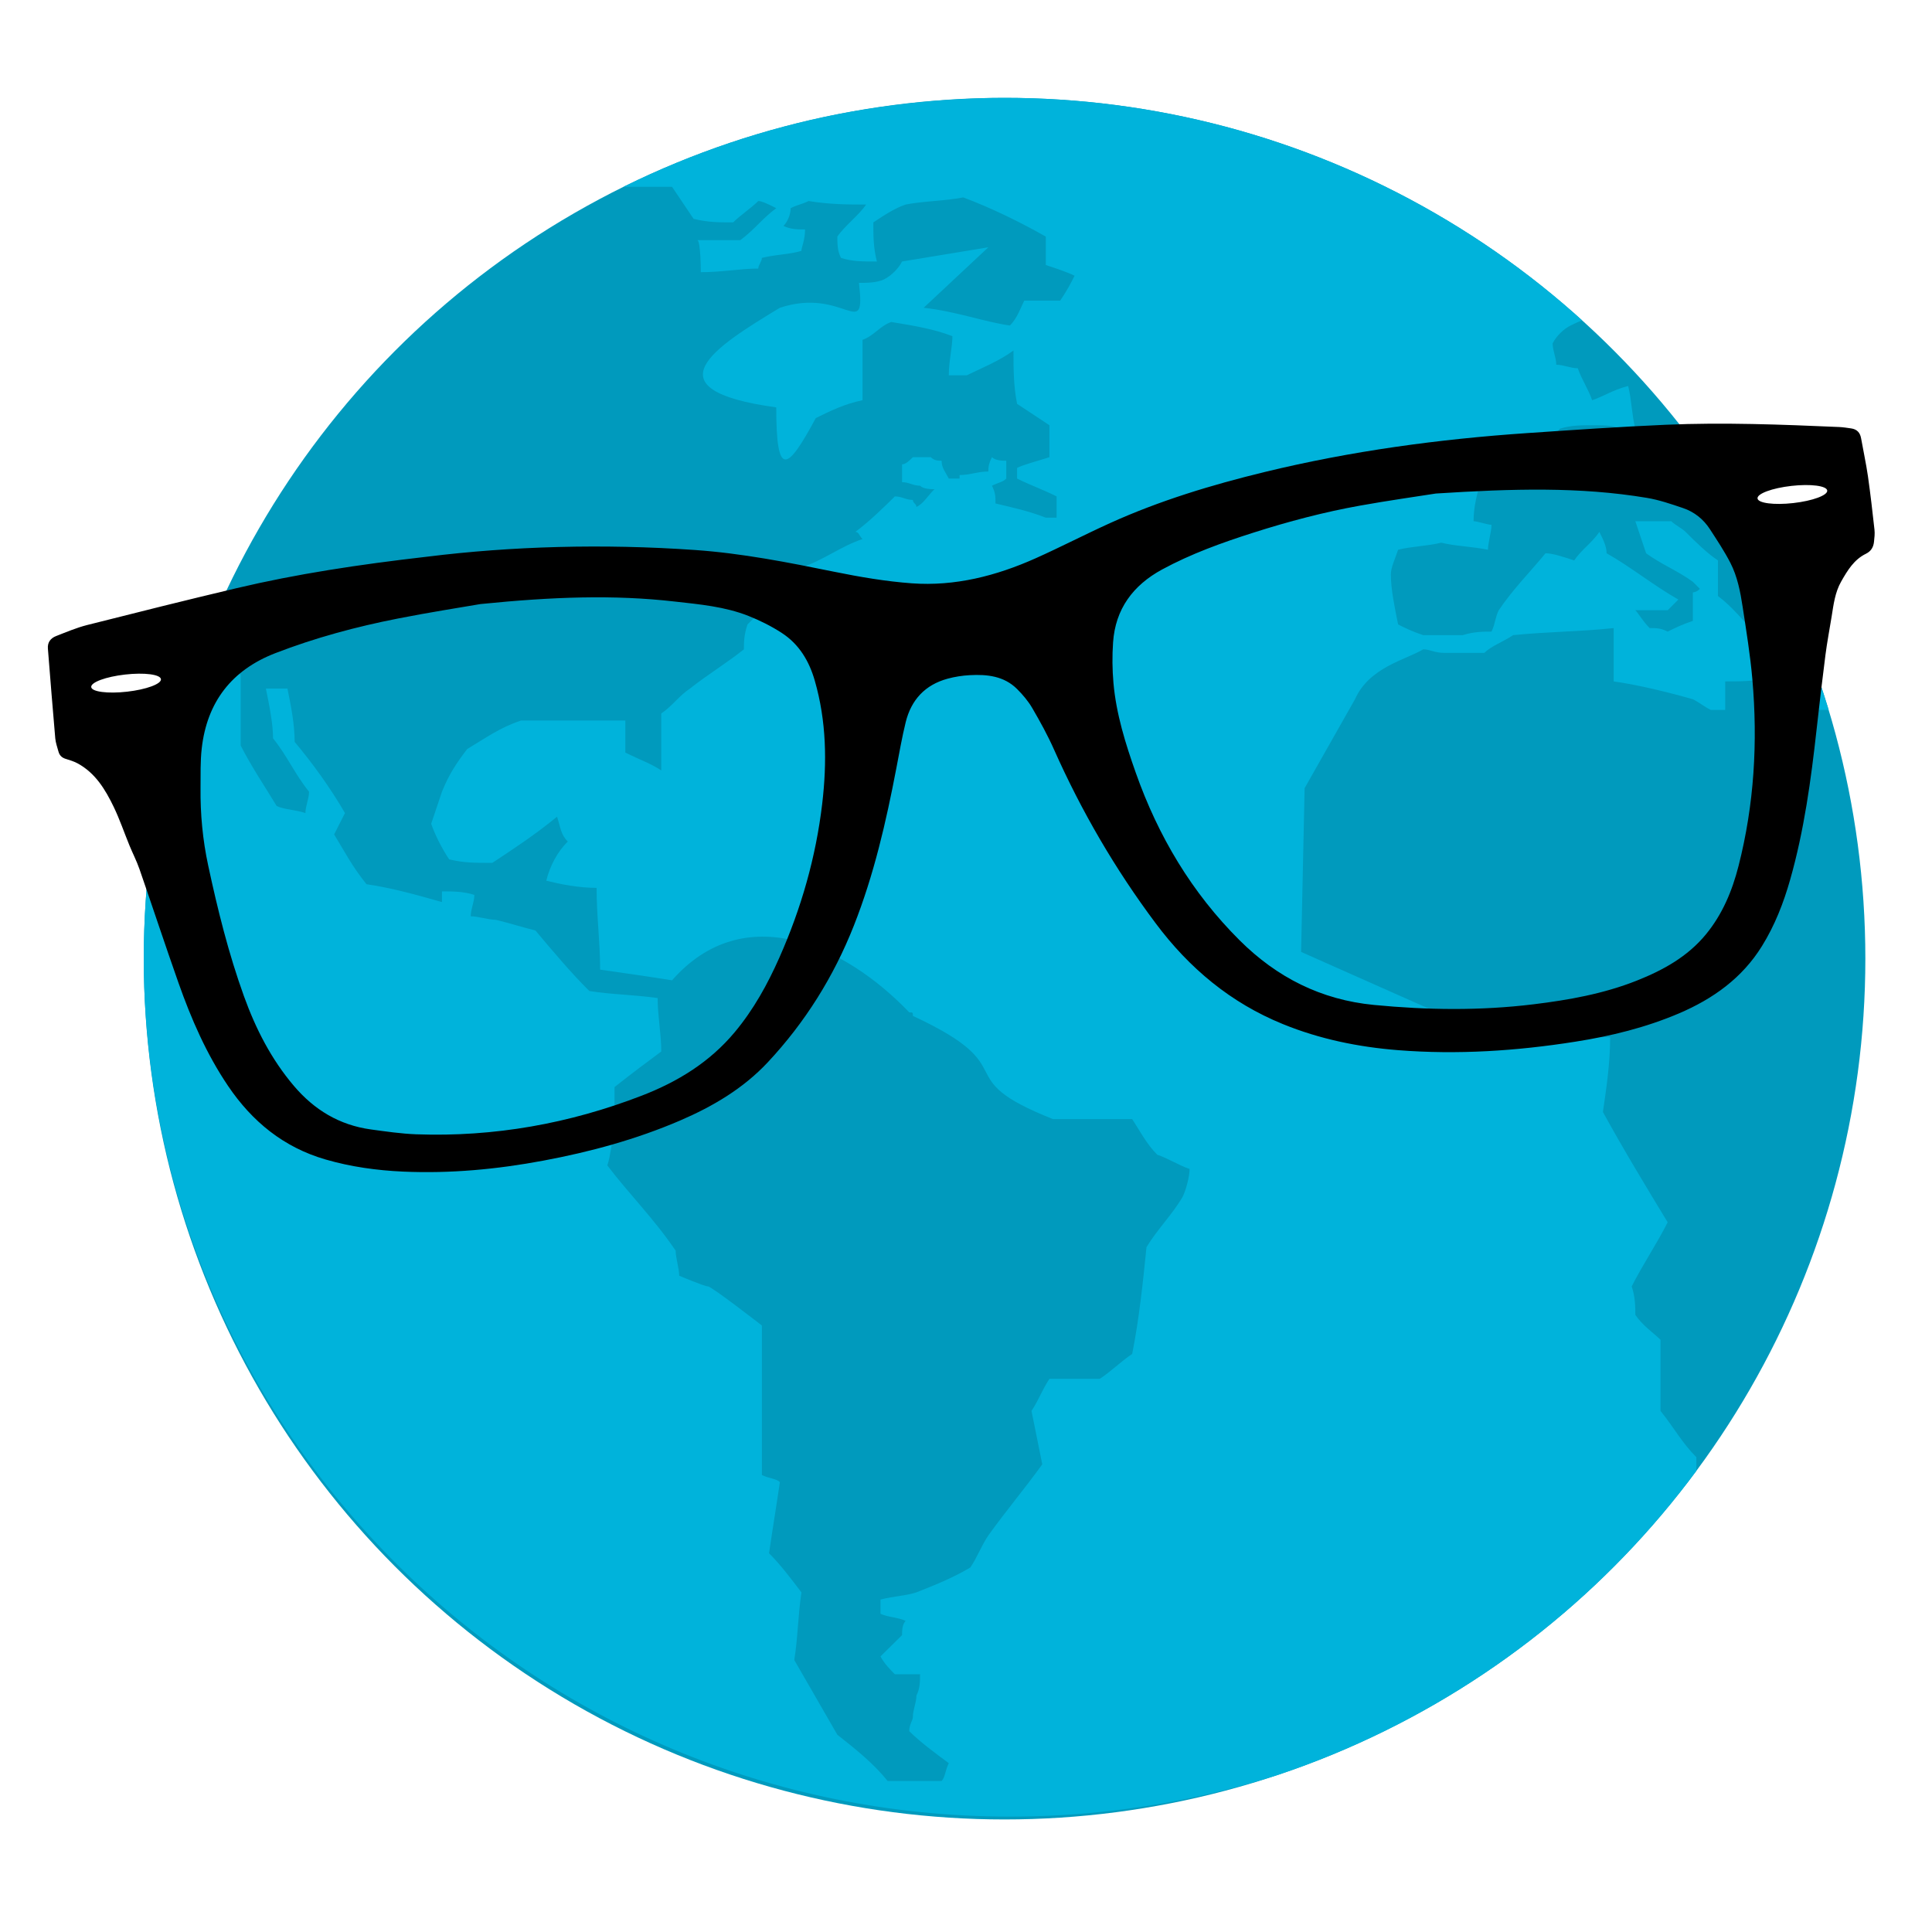 <?xml version="1.0" encoding="UTF-8" standalone="no"?>
<!DOCTYPE svg PUBLIC "-//W3C//DTD SVG 1.1//EN" "http://www.w3.org/Graphics/SVG/1.1/DTD/svg11.dtd">
<svg width="100%" height="100%" viewBox="0 0 101 101" version="1.1" xmlns="http://www.w3.org/2000/svg" xmlns:xlink="http://www.w3.org/1999/xlink" xml:space="preserve" xmlns:serif="http://www.serif.com/" style="fill-rule:evenodd;clip-rule:evenodd;stroke-linejoin:round;stroke-miterlimit:2;">
    <g transform="matrix(1,0,0,1,-809,-120)">
        <g transform="matrix(1,0,0,1,363.356,120.116)">
            <rect id="witterworld" x="446" y="0" width="100" height="100" style="fill:none;"/>
            <g id="witterworld1" serif:id="witterworld">
                <g transform="matrix(1,0,0,1,2.16,-2.84217e-14)">
                    <g transform="matrix(0.9,0,0,0.9,49.6,5)">
                        <circle cx="496" cy="50" r="50" style="fill:rgb(0,154,189);"/>
                        <clipPath id="_clip1">
                            <circle cx="496" cy="50" r="50"/>
                        </clipPath>
                        <g clip-path="url(#_clip1)">
                            <g transform="matrix(0.208,0,0,0.208,442.121,-3.333)">
                                <path d="M485.367,165.075C483.343,163.077 481.345,161.105 480.333,159.107C479.348,157.109 479.348,154.126 479.348,151.168C479.348,150.155 478.336,149.17 478.336,148.184C475.325,149.17 474.339,150.156 471.329,151.168C470.291,156.124 469.305,160.12 468.319,165.076C465.283,162.093 462.272,158.122 458.251,155.138L458.251,145.2C455.241,143.202 452.231,140.243 449.22,137.234C448.235,136.247 446.211,135.262 445.224,134.249L435.183,134.249C436.168,137.234 437.181,140.243 438.193,143.202C442.215,146.186 447.197,148.184 451.246,151.168C452.232,152.154 452.232,152.154 453.217,153.141C452.233,154.126 451.246,154.126 451.246,154.126L451.246,162.092C448.235,163.077 446.212,164.09 444.214,165.075C442.216,164.09 441.204,164.09 439.18,164.09C437.182,162.092 436.169,160.12 435.184,159.107L444.214,159.107C445.225,158.122 446.212,157.109 447.197,156.124C440.192,152.154 434.171,147.172 427.165,143.202C427.165,141.23 426.127,139.232 425.142,137.234C423.118,140.243 420.108,142.216 418.11,145.2C415.099,144.213 412.089,143.202 410.092,143.202C406.044,148.184 401.061,153.141 397.039,159.108C396.026,161.106 396.026,163.078 395.016,165.076C393.017,165.076 390.007,165.076 386.997,166.063L375.942,166.063C372.931,165.076 370.934,164.09 368.936,163.078C367.924,158.122 366.912,153.141 366.912,149.17C366.912,147.172 367.925,145.2 368.936,142.215C372.931,141.229 376.954,141.229 380.975,140.242C384.971,141.229 388.995,141.229 394.028,142.215C394.028,140.242 395.015,137.233 395.015,135.261C394.028,135.261 391.019,134.248 390.006,134.248C390.006,130.279 391.019,126.309 392.003,123.35C396.025,122.339 400.022,122.339 405.056,121.352C408.067,117.356 411.076,112.4 414.087,108.43C417.096,107.445 420.107,107.445 423.116,107.445C426.125,107.445 429.137,107.445 431.16,108.43L435.182,108.43C434.169,104.46 434.169,100.464 433.184,96.493C429.136,97.48 426.125,99.478 423.116,100.463C422.131,97.48 420.106,94.522 419.12,91.537C417.096,91.537 415.098,90.552 413.099,90.552C413.099,88.554 412.087,86.582 412.087,84.583C413.099,82.585 415.097,80.587 417.095,79.601C419.119,78.615 421.118,77.63 423.116,77.63C379.99,38.861 322.747,16 260.521,16C221.377,16 184.232,24.952 152.121,40.859L166.172,40.859C168.17,43.817 170.181,46.827 172.192,49.811C176.2,50.798 179.211,50.798 183.233,50.798C185.244,48.8 188.255,46.827 190.253,44.83C191.265,44.83 193.262,45.815 195.274,46.828C191.264,49.812 189.266,52.771 185.244,55.754L173.191,55.754C174.203,55.754 174.203,64.706 174.203,64.706C180.224,64.706 185.245,63.694 190.253,63.694C190.253,62.708 191.265,61.722 191.265,60.71C195.275,59.724 199.297,59.724 202.306,58.739C202.306,57.753 203.319,55.754 203.319,52.771C201.295,52.771 199.297,52.771 197.286,51.785C198.284,50.799 199.297,48.801 199.297,46.828C201.295,45.816 202.306,45.816 204.304,44.83C210.338,45.815 215.346,45.815 220.367,45.815C218.369,48.8 214.36,51.784 212.336,54.768C212.336,56.739 212.336,58.738 213.347,60.709C216.358,61.722 219.367,61.722 223.376,61.722C222.391,57.752 222.391,54.768 222.391,50.798C225.401,48.8 228.398,46.827 231.409,45.815C236.442,44.83 242.449,44.83 247.484,43.817C255.514,46.827 263.534,50.798 270.552,54.768L270.552,62.707C273.563,63.693 276.584,64.705 278.582,65.692C277.597,67.69 276.584,69.662 274.573,72.646L264.532,72.646C263.533,74.644 262.534,77.629 260.522,79.6C253.49,78.614 245.459,75.631 236.441,74.644L254.502,57.752L230.408,61.722C229.41,63.694 227.399,65.692 225.401,66.703C223.376,67.69 220.367,67.69 218.369,67.69C220.367,84.582 214.36,68.675 196.286,74.644C178.226,85.568 159.141,97.479 195.275,102.461C195.275,122.338 198.284,120.366 206.316,105.446C210.339,103.474 214.36,101.476 219.368,100.463L219.368,83.596C222.391,82.585 224.389,79.6 227.4,78.614C233.433,79.6 239.44,80.587 244.474,82.585C244.474,85.568 243.462,89.539 243.462,93.509L248.47,93.509C252.492,91.536 257.512,89.539 261.522,86.581C261.522,91.537 261.522,96.493 262.535,101.476C265.545,103.474 268.554,105.446 271.565,107.444L271.565,116.37C268.553,117.356 264.533,118.368 262.535,119.354L262.535,122.339C266.556,124.337 269.566,125.322 273.563,127.32L273.563,133.263L270.552,133.263C265.544,131.29 260.523,130.279 256.501,129.293C256.501,127.32 256.501,126.309 255.514,124.337C257.512,123.35 258.525,123.35 259.51,122.339L259.51,117.356C258.525,117.356 256.501,117.356 255.514,116.37C254.503,118.368 254.503,119.354 254.503,120.367C251.479,120.367 249.481,121.352 246.472,121.352L246.472,122.339L243.462,122.339C242.449,120.367 241.451,119.354 241.451,117.356C240.451,117.356 239.44,117.356 238.44,116.37L233.432,116.37C232.42,117.356 231.409,118.368 230.409,118.368L230.409,123.35C232.42,123.35 233.432,124.337 235.431,124.337C236.442,125.322 238.44,125.322 240.451,125.322L239.44,125.322C237.429,127.32 236.442,129.293 234.419,130.279C234.419,129.293 233.433,129.293 233.433,128.307C231.41,128.307 230.41,127.32 228.399,127.32C225.402,130.279 221.379,134.248 217.357,137.233C218.37,137.233 218.37,138.244 219.368,139.231C213.348,141.229 208.326,145.199 202.306,147.171C197.286,153.14 192.278,158.121 187.243,163.077C186.244,166.062 186.244,168.06 186.244,170.032C181.235,174.002 176.201,177.012 171.181,180.982C168.171,182.954 166.173,185.938 163.163,187.936L163.163,203.843C160.139,201.845 157.129,200.859 153.133,198.86L153.133,189.908L124.006,189.908C117.986,191.906 113.977,194.89 108.968,197.874C105.946,201.844 103.934,204.828 101.923,209.785C100.912,212.794 99.925,215.752 98.914,218.737C99.926,221.72 101.923,225.691 103.935,228.675C107.958,229.66 110.967,229.66 115.976,229.66C122.009,225.69 128.029,221.719 134.061,216.764C135.048,219.722 135.048,221.72 137.059,223.692C134.061,226.676 132.038,230.646 131.052,234.642C135.048,235.628 140.068,236.64 145.103,236.64C145.103,244.581 146.09,251.536 146.09,259.476C153.134,260.489 160.14,261.473 166.173,262.46C186.245,239.599 214.36,252.521 232.42,271.412C233.432,271.412 233.432,271.412 233.432,272.396C265.544,287.318 242.449,289.29 272.575,301.226L294.671,301.226C296.643,304.185 298.667,308.181 301.678,311.165C304.687,312.15 307.698,314.147 310.707,315.135C310.707,317.107 309.722,321.077 308.683,323.075C305.7,328.056 301.678,332.027 298.667,336.982C297.655,346.947 296.643,356.86 294.671,366.797C291.661,368.795 288.65,371.779 285.614,373.752L271.564,373.752C269.565,376.735 268.552,379.721 266.555,382.703C267.541,387.685 268.552,392.642 269.565,397.624C264.532,404.579 259.509,410.52 254.502,417.476C252.491,420.486 251.478,423.444 249.48,426.428C244.473,429.411 239.438,431.384 234.417,433.381C231.408,434.368 228.397,434.368 224.388,435.38L224.388,439.35C226.386,440.337 229.409,440.337 231.408,441.349C230.408,442.335 230.408,444.306 230.408,445.319C228.397,447.292 226.386,449.29 224.388,451.261C225.4,453.259 227.398,455.257 228.397,456.243L235.43,456.243C235.43,458.24 235.43,460.213 234.417,462.211C234.417,464.184 233.431,466.181 233.431,468.153C233.431,469.165 232.419,470.151 232.419,472.149C235.43,475.132 239.439,478.117 243.461,481.075C242.448,483.073 242.448,485.046 241.45,486.056L226.386,486.056C222.39,481.075 217.356,477.105 212.336,473.135C208.326,466.18 204.304,459.227 200.308,452.272C201.295,446.303 201.295,440.336 202.306,433.38C199.297,429.41 196.286,425.441 193.263,422.456C194.276,415.503 195.275,409.534 196.286,402.58C195.275,401.593 193.263,401.593 191.265,400.608L191.265,358.856C191.265,358.856 177.214,347.932 176.201,347.932C175.203,347.932 168.171,344.947 168.171,344.947C168.171,342.95 167.186,339.966 167.186,337.968C161.153,329.04 154.12,322.087 148.101,314.146C149.1,311.164 149.1,308.179 150.112,305.194L150.112,292.273C155.132,288.302 159.142,285.318 163.164,282.334C163.164,277.378 162.151,272.395 162.151,267.414C155.131,266.428 149.099,266.428 143.079,265.441C138.058,260.486 133.05,254.517 128.029,248.548C124.007,247.535 120.996,246.55 116.987,245.564C114.976,245.564 111.98,244.578 109.956,244.578C109.956,242.58 110.967,240.608 110.967,238.61C107.958,237.624 104.947,237.624 101.924,237.624L101.924,240.608C94.906,238.61 87.874,236.637 80.854,235.626C76.832,230.643 74.834,226.674 71.811,221.717C72.823,219.719 73.823,217.747 74.834,215.749C70.812,208.795 65.791,201.841 60.783,195.873C60.783,190.917 59.771,185.935 58.773,180.978L52.752,180.978C53.765,185.934 54.75,190.916 54.75,194.886C58.773,199.868 60.784,204.824 64.806,209.782C64.806,211.78 63.794,213.778 63.794,215.749C60.784,214.764 57.761,214.764 55.763,213.778C52.752,208.796 48.73,202.827 45.708,196.884L45.708,177.008C41.711,176.022 38.701,173.998 34.68,173.012L34.68,168.056C24.638,194.887 18.617,224.702 18.617,255.502C18.614,388.677 127.016,496 260.521,496C338.834,496 408.066,459.231 452.231,403.571L452.231,395.63C448.234,391.659 446.21,387.69 442.214,382.707L442.214,362.831C440.191,360.859 437.18,358.861 435.182,355.877C435.182,353.879 435.182,350.92 434.169,347.938C437.18,341.969 441.202,336.001 444.212,330.032C438.191,320.094 432.146,310.182 426.125,299.231C427.163,292.278 428.149,285.323 428.149,278.369C423.115,278.369 418.107,277.383 412.086,277.383C411.073,275.385 408.065,272.4 407.077,271.415L396.023,271.415C395.012,271.415 394.025,272.399 393.013,273.412C393.013,274.397 391.016,275.385 391.016,276.37L341.843,254.522L342.827,208.8L356.892,183.967C360.888,175.015 370.93,173.017 375.938,170.033C377.962,170.033 378.948,171.019 381.959,171.019L393.013,171.019C395.012,169.046 398.048,168.061 401.057,166.063C411.073,165.076 420.104,165.076 429.134,164.09L429.134,178.985C436.165,179.996 444.21,181.969 451.242,183.966C453.213,184.953 454.252,185.939 456.25,186.951L460.272,186.951L460.272,178.984C464.267,178.984 468.316,178.984 473.297,177.997C476.308,180.982 481.341,183.965 485.363,186.951L493.382,186.951C491.361,179.996 488.377,172.031 485.367,165.075Z" style="fill:rgb(0,179,219);"/>
                            </g>
                        </g>
                    </g>
                    <g transform="matrix(0.106,-0.012,0.012,0.106,441.979,-0.33)">
                        <path d="M895.876,319.58C895.69,316.734 894.322,314.944 891.569,314.235C889.628,313.737 887.703,313.188 885.744,312.884C857.782,308.492 829.785,304.203 801.536,302.245C778.975,300.676 756.384,299.68 733.773,298.665C690.257,296.716 646.829,297.669 603.55,303.141C577.108,306.485 550.934,311.271 525.504,319.486C512.654,323.64 500.025,328.486 487.157,332.572C467.079,338.929 446.474,341.792 425.637,337.884C413.109,335.529 400.748,331.947 388.599,328.014C366.615,320.905 344.646,313.897 321.841,309.702C277.499,301.514 232.82,297.755 191.163,298.203C157.206,298.253 126.702,299.411 96.333,303.057C71.427,306.045 46.555,309.371 21.682,312.748C16.397,313.475 11.23,315.028 6.055,316.395C3.286,317.121 1.454,318.96 1.361,322.042C0.88,336.732 0.373,351.415 0.002,366.123C-0.048,368.335 0.492,370.563 0.83,372.775C1.108,374.64 2.13,375.932 3.92,376.717C5.819,377.545 7.77,378.38 9.459,379.545C17.624,385.235 21.558,393.848 24.69,402.788C26.919,409.18 28.363,415.832 30.211,422.35C31.359,426.412 32.879,430.379 33.799,434.482C38.113,453.662 42.124,472.926 46.539,492.075C50.752,510.346 56.24,528.212 64.978,544.929C74.738,563.604 88.652,577.907 108.399,586.129C120.354,591.11 132.79,594.285 145.539,596.312C168.385,599.925 191.367,600.365 214.415,598.693C237.751,597.005 260.791,593.475 283.241,586.687C299.907,581.638 315.662,574.614 329.035,563.233C349.45,545.824 365.888,525.156 378.51,501.449C391.124,477.775 399.971,452.602 407.908,427.081C410.196,419.753 412.348,412.382 415,405.188C418.917,394.592 426.508,388.042 437.812,386.302C441.409,385.744 445.139,385.593 448.788,385.804C457.268,386.302 465.424,388.092 471.08,395.175C473.546,398.257 475.825,401.668 477.412,405.273C480.503,412.29 483.441,419.416 485.737,426.711C495.7,458.257 508.922,488.314 525.637,516.866C539.499,540.592 557.786,559.757 582.034,572.977C599.173,582.331 617.511,588.292 636.608,592.007C665.331,597.579 694.339,598.945 723.502,597.663C741.131,596.902 758.557,594.656 775.51,589.592C792.904,584.374 808.2,575.898 819.632,561.376C827.028,552.005 832.516,541.552 837.026,530.56C846.533,507.393 852.644,483.23 858.167,458.88C860.869,446.972 863.655,435.076 866.56,423.205C868.081,416.999 869.989,410.903 871.709,404.758C873.313,399 874.682,393.157 878.328,388.176C881.992,383.169 885.741,378.264 891.853,376.094C894.521,375.14 895.873,373.283 896.447,370.75C896.885,368.791 897.358,366.799 897.358,364.831C897.375,356.042 897.375,347.253 897.122,338.48C896.923,332.167 896.265,325.886 895.876,319.58M37.541,347.399C28.035,347.399 20.335,345.508 20.335,343.178C20.335,340.829 28.035,338.94 37.541,338.94C47.031,338.94 54.723,340.831 54.723,343.178C54.723,345.507 47.031,347.399 37.541,347.399M369.841,440.337C363.814,465.99 353.876,490.035 340.57,512.746C333.308,525.157 325.069,536.774 314.617,546.737C300.821,559.908 284.214,567.675 265.986,572.455C229.082,582.112 191.757,584.527 154.001,578.871C146.605,577.757 139.31,575.814 132.032,573.975C117.046,570.125 105.674,561.396 97.028,548.529C87.463,534.277 81.594,518.626 77.66,502.093C72.527,480.513 69.639,458.578 67.461,436.53C66.186,423.739 66.431,411 68.01,398.276C68.803,391.878 69.319,385.377 70.771,379.111C75.904,356.822 89.683,342.621 111.836,336.812C132.082,331.51 152.708,328.386 173.528,326.698C188.97,325.431 204.454,324.79 214.45,324.207C249.986,324.655 279.823,326.917 309.179,333.688C321.168,336.432 333.309,338.906 344.277,344.749C349.672,347.619 354.907,351.03 359.618,354.914C367.393,361.322 371.362,370.06 373.025,379.938C376.479,400.318 374.51,420.404 369.841,440.337M829.651,430.822C828.875,461.803 823.656,492.047 812.613,521.122C808.156,532.893 802.092,543.768 792.974,552.599C782.81,562.46 770.162,567.678 756.721,571.325C739.834,575.901 722.562,577 705.168,577.151C678.911,577.387 653.042,574.112 627.394,568.657C601.982,563.256 581.717,549.948 565.592,529.803C544.924,503.968 531.687,474.655 524.274,442.568C520.845,427.742 517.959,412.824 518.33,397.517C518.499,390.932 519.175,384.279 520.374,377.786C523.328,361.61 533.258,351.047 548.218,344.97C563.246,338.891 578.967,335.177 594.822,332.035C612.468,328.531 630.264,325.914 648.215,324.758C662.232,323.846 676.279,323.466 685.785,323.052C723.389,324.893 756.264,327.661 788.23,336.78C794.107,338.451 799.729,341.128 805.285,343.737C810.554,346.203 814.605,350.238 817.223,355.465C820.112,361.249 823.081,367.031 825.363,373.052C828.031,380.111 828.622,387.675 828.909,395.163C829.363,407.047 829.954,418.952 829.651,430.822M859.319,347.399C849.83,347.399 842.13,345.508 842.13,343.178C842.13,340.829 849.83,338.94 859.319,338.94C868.807,338.94 876.507,340.831 876.507,343.178C876.508,345.507 868.808,347.399 859.319,347.399" style="fill-rule:nonzero;"/>
                    </g>
                </g>
            </g>
        </g>
    </g>
</svg>
